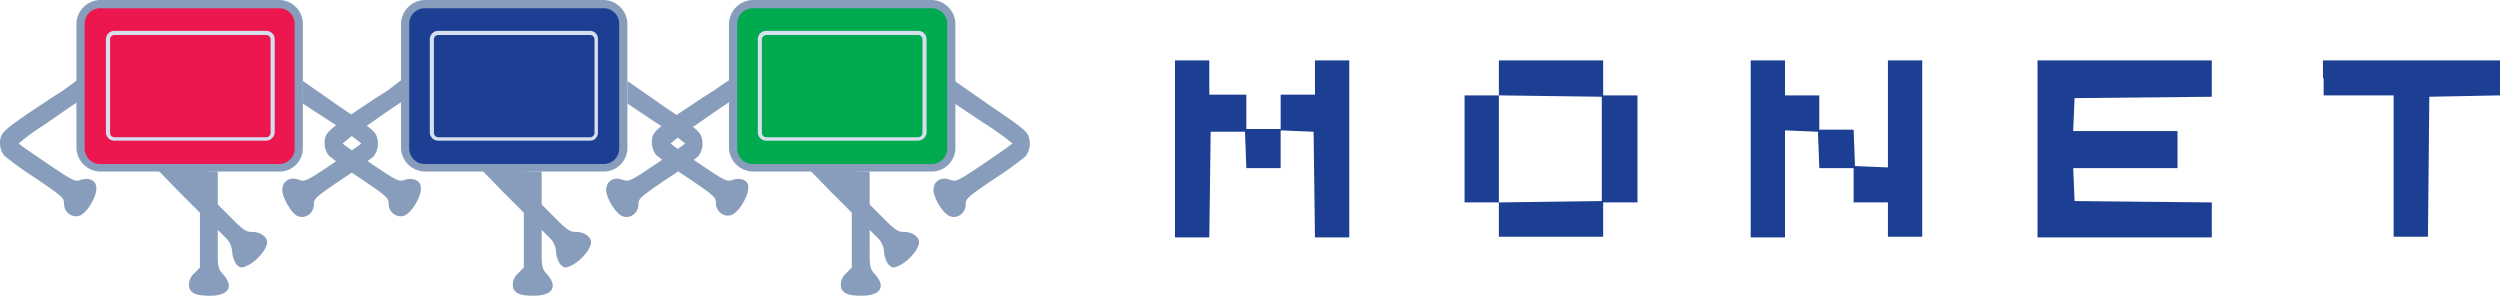 <svg xmlns="http://www.w3.org/2000/svg" width="732" height="86.593" viewBox="0 0 732 86.593">
  <g id="Monet_logo" transform="translate(0.138)">
    <g id="Group_518" data-name="Group 518" transform="translate(343.9 17.68)">
      <path id="Path_1073" data-name="Path 1073" d="M171.1,34.718V60.635h10.046l.2-15.47.2-15.47h10.046l.2,5.224.2,5.425h10.046V29.293l4.822.2,4.822.2.2,15.47.2,15.47h10.046V8.8H212.086V18.846H202.041V28.891H191.995V18.846H181.146V8.8H171.1V34.718Z" transform="translate(-171.1 -8.8)" fill="#1c3f94"/>
      <path id="Path_1074" data-name="Path 1074" d="M223.346,14.024v5.023H213.3V50.389h10.046V60.434h30.539V50.389H263.93V19.047H253.884V8.8H223.346Zm30.137,20.694V49.987l-15.068.2-15.068.2V19.047l15.068.2,15.068.2Z" transform="translate(-128.515 -8.8)" fill="#1c3f94"/>
      <path id="Path_1075" data-name="Path 1075" d="M255,34.718V60.635h10.046V29.293l4.822.2,4.822.2.2,5.224.2,5.425h10.046V50.389h10.046V60.434h10.046V8.8H295.182V40.142l-4.822-.2-4.822-.2-.2-5.425-.2-5.224H275.091V19.047H265.046V8.8H255Z" transform="translate(-86.435 -8.8)" fill="#1c3f94"/>
      <path id="Path_1076" data-name="Path 1076" d="M296.8,34.718V60.635h51.032V50.389l-20.091-.2-20.091-.2-.2-4.822-.2-4.822h30.539V29.494H307.247l.2-4.822.2-4.822,20.091-.2,20.091-.2V8.8H296.8Z" transform="translate(-44.253 -8.8)" fill="#1c3f94"/>
      <path id="Path_1077" data-name="Path 1077" d="M338.6,14.024v5.023h20.493V60.434H369.14l.2-20.493.2-20.493,10.448-.2,10.247-.2V8.8H338.4v5.224Z" transform="translate(-2.274 -8.8)" fill="#1c3f94"/>
    </g>
    <path id="Path_1078" data-name="Path 1078" d="M11.9,4.216,14.715.8h57.26l3.215,3.014V45.6l-4.42,2.813H16.523l-3.616-1.808L11.5,41.384Z" transform="translate(11.744 0.807)" fill="#ed174f"/>
    <path id="Path_1079" data-name="Path 1079" d="M59.2,4.216,61.814.8h57.461l3.215,3.014V45.6l-4.42,2.813H63.823l-3.616-1.808L58.8,41.384Z" transform="translate(59.476 0.807)" fill="#1c3f94"/>
    <path id="Path_1080" data-name="Path 1080" d="M107.1,4.216,109.915.8h57.461l3.215,3.014V45.6l-4.621,2.813H111.924l-3.616-1.808L106.7,41.384Z" transform="translate(107.813 0.807)" fill="#00aa4f"/>
    <path id="Path_1081" data-name="Path 1081" d="M124.431,31.532l6.027,6.027V53.632l-1.607,1.607a4.518,4.518,0,0,0-1.607,3.415c0,2.21,1.607,3.215,6.027,3.215,5.626,0,7.233-2.612,4.018-6.228-1.607-1.808-1.607-2.21-1.607-7.434V42.582l2.009,2.009a6.267,6.267,0,0,1,2.21,4.42,7.627,7.627,0,0,0,1.206,3.616c1,1,1.406,1.205,2.813.6,3.014-1.205,6.228-5.023,6.228-7.032,0-1.607-2.009-3.014-4.42-3.014-1.808,0-2.612-.6-6.027-4.018l-4.018-4.018V25.5c-6.027,0-12.055-1-18.082-1Z" transform="translate(118.812 24.724)" fill="#879dbb"/>
    <path id="Path_1082" data-name="Path 1082" d="M118.646,40.832c-1.808.6-2.009.6-10.046-4.822-4.42-3.014-8.237-5.626-8.237-5.826a62.76,62.76,0,0,1,7.434-5.425h0l4.621-3.215,2.612-1.808.6-.4h0l1.808-1.205V11.7l-3.616,2.411h0l-.2.2-3.817,2.411-6.63,4.42h0c-6.429,4.42-7.434,5.425-8.036,6.831a6.118,6.118,0,0,0,1,5.626,101.926,101.926,0,0,0,9.242,6.63c7.635,5.224,8.237,5.626,8.237,7.434,0,3.014,3.415,4.822,5.626,2.813,1.808-1.406,3.817-5.224,3.817-7.032C123.468,41.234,121.258,40.029,118.646,40.832Z" transform="translate(95.867 11.807)" fill="#879dbb"/>
    <path id="Path_1083" data-name="Path 1083" d="M152.777,19.234c9.242,6.228,10.648,7.434,11.05,9.041a6.119,6.119,0,0,1-1,5.626,101.92,101.92,0,0,1-9.242,6.63c-7.635,5.224-8.237,5.626-8.237,7.434,0,3.014-3.416,4.822-5.626,2.813-1.808-1.406-3.817-5.224-3.817-7.032,0-2.612,2.21-4.018,4.822-3.014,1.808.6,2.009.6,10.046-4.822C155.188,32.9,159,30.284,159,30.083a76.625,76.625,0,0,0-8.438-6.027l-8.438-5.626V11.8Z" transform="translate(137.279 11.908)" fill="#879dbb"/>
    <path id="Path_1084" data-name="Path 1084" d="M76.429,31.33l6.027,6.027V53.43l-1.607,1.607a4.518,4.518,0,0,0-1.607,3.416c0,2.21,1.607,3.215,6.027,3.215,5.626,0,7.233-2.612,4.018-6.228-1.607-1.808-1.607-2.21-1.607-7.434V42.38l2.009,2.009a6.267,6.267,0,0,1,2.21,4.42A7.628,7.628,0,0,0,93.1,52.426c1,1,1.406,1.205,2.813.6,3.014-1.205,6.228-5.023,6.228-7.032,0-1.607-2.009-3.014-4.42-3.014-1.808,0-2.612-.6-6.027-4.018L87.68,34.947V25.3c-6.027,0-11.854-.6-17.68-.6Z" transform="translate(70.778 24.925)" fill="#879dbb"/>
    <path id="Path_1085" data-name="Path 1085" d="M70.745,40.832c-1.808.6-2.009.6-10.046-4.822-4.42-3.014-8.237-5.626-8.237-5.826A62.761,62.761,0,0,1,59.9,24.759h0l4.621-3.215,2.612-1.808.6-.4h0l1.808-1.205V11.7l-3.415,2.612h0l-.2.2-3.817,2.411-6.63,4.42h0c-6.429,4.42-7.434,5.425-8.036,6.831a6.119,6.119,0,0,0,1,5.626,101.929,101.929,0,0,0,9.242,6.63c7.635,5.224,8.237,5.626,8.237,7.434,0,3.014,3.416,4.822,5.626,2.813,1.808-1.406,3.817-5.224,3.817-7.032C75.567,41.234,73.357,40.029,70.745,40.832Z" transform="translate(47.732 11.807)" fill="#879dbb"/>
    <path id="Path_1086" data-name="Path 1086" d="M105.077,19.234c9.242,6.228,10.648,7.434,11.05,9.041a6.119,6.119,0,0,1-1,5.626,101.939,101.939,0,0,1-9.242,6.63c-7.635,5.224-8.237,5.626-8.237,7.434,0,3.014-3.415,4.822-5.626,2.813-1.808-1.406-3.817-5.224-3.817-7.032,0-2.612,2.21-4.018,4.822-3.014,1.808.6,2.009.6,10.046-4.822,4.42-3.014,8.237-5.626,8.237-5.826a76.631,76.631,0,0,0-8.438-6.027L94.428,18.43V11.8Z" transform="translate(89.144 11.908)" fill="#879dbb"/>
    <path id="Path_1087" data-name="Path 1087" d="M29.633,31.734l6.027,6.027V53.834l-1.607,1.607a4.518,4.518,0,0,0-1.607,3.416c0,2.21,1.607,3.215,6.027,3.215,5.626,0,7.233-2.612,4.018-6.228-1.607-1.808-1.607-2.21-1.607-7.434V42.784l2.009,2.009a6.267,6.267,0,0,1,2.21,4.42,7.628,7.628,0,0,0,1.205,3.616c1,1,1.406,1.205,2.813.6,3.014-1.205,6.228-5.023,6.228-7.032,0-1.607-2.009-3.014-4.42-3.014-1.808,0-2.612-.6-6.027-4.018L40.884,35.35V25.706c-6.027,0-12.457-1.406-18.484-1.406Z" transform="translate(22.743 24.522)" fill="#879dbb"/>
    <path id="Path_1088" data-name="Path 1088" d="M23.646,40.832c-1.808.6-2.009.6-10.046-4.822C9.18,33,5.363,30.385,5.363,30.184A62.763,62.763,0,0,1,12.8,24.759h0l4.621-3.215,2.612-1.808.6-.4h0l1.808-1.205V11.7l-3.616,2.612h0l-.2.2-3.817,2.411-6.63,4.42h0C1.746,25.764.742,26.768.139,28.175a6.119,6.119,0,0,0,1,5.626,101.93,101.93,0,0,0,9.242,6.63c7.635,5.224,8.237,5.626,8.237,7.434,0,3.014,3.416,4.822,5.626,2.813,1.808-1.406,3.817-5.224,3.817-7.032C28.267,41.234,26.258,40.029,23.646,40.832Z" transform="translate(0 11.807)" fill="#879dbb"/>
    <path id="Path_1089" data-name="Path 1089" d="M57.676,19.234c9.242,6.228,10.648,7.434,11.05,9.041a6.119,6.119,0,0,1-1,5.626,101.924,101.924,0,0,1-9.242,6.63c-7.635,5.224-8.237,5.626-8.237,7.434,0,3.014-3.416,4.822-5.626,2.813C43.009,49.371,41,45.553,41,43.745c0-2.612,2.21-4.018,4.822-3.014,1.808.6,2.009.6,10.046-4.822,4.42-3.014,8.237-5.626,8.237-5.826a76.632,76.632,0,0,0-8.438-6.027L47.027,18.43V11.8Z" transform="translate(41.513 11.908)" fill="#879dbb"/>
    <g id="Group_519" data-name="Group 519" transform="translate(22.239)">
      <path id="Path_1090" data-name="Path 1090" d="M70.269,50.228H18.032A7.119,7.119,0,0,1,11,43.2V7.032A7.119,7.119,0,0,1,18.032,0H70.269A6.988,6.988,0,0,1,77.3,7.032V43.4A6.822,6.822,0,0,1,70.269,50.228ZM18.032,2.411a4.547,4.547,0,0,0-4.621,4.621V43.4a4.547,4.547,0,0,0,4.621,4.621H70.269A4.547,4.547,0,0,0,74.89,43.4V7.032a4.547,4.547,0,0,0-4.621-4.621Z" transform="translate(-11)" fill="#879dbb"/>
    </g>
    <g id="Group_520" data-name="Group 520" transform="translate(30.879 9.041)">
      <path id="Path_1091" data-name="Path 1091" d="M62.113,36.646h-44.4A2.443,2.443,0,0,1,15.3,34.235V6.911A2.443,2.443,0,0,1,17.711,4.5h44.6a2.443,2.443,0,0,1,2.411,2.411V34.436A2.614,2.614,0,0,1,62.113,36.646ZM17.711,5.705a1.3,1.3,0,0,0-1.205,1.205V34.436a1.3,1.3,0,0,0,1.205,1.205h44.6a1.3,1.3,0,0,0,1.205-1.205V6.911a1.3,1.3,0,0,0-1.205-1.205Z" transform="translate(-15.3 -4.5)" fill="#d5dfed"/>
    </g>
    <g id="Group_521" data-name="Group 521" transform="translate(117.271)">
      <path id="Path_1092" data-name="Path 1092" d="M117.569,50.228H65.332A7.119,7.119,0,0,1,58.3,43.2V7.032A7.119,7.119,0,0,1,65.332,0h52.237A7.119,7.119,0,0,1,124.6,7.032V43.4A6.947,6.947,0,0,1,117.569,50.228ZM65.332,2.411a4.547,4.547,0,0,0-4.621,4.621V43.4a4.547,4.547,0,0,0,4.621,4.621h52.237A4.547,4.547,0,0,0,122.19,43.4V7.032a4.547,4.547,0,0,0-4.621-4.621Z" transform="translate(-58.3)" fill="#879dbb"/>
    </g>
    <g id="Group_522" data-name="Group 522" transform="translate(125.709 9.041)">
      <path id="Path_1093" data-name="Path 1093" d="M109.313,36.646h-44.4A2.443,2.443,0,0,1,62.5,34.235V6.911A2.443,2.443,0,0,1,64.911,4.5h44.6a2.28,2.28,0,0,1,2.21,2.411V34.436A2.28,2.28,0,0,1,109.313,36.646ZM64.911,5.705a1.3,1.3,0,0,0-1.205,1.205V34.436a1.3,1.3,0,0,0,1.205,1.205h44.6a1.3,1.3,0,0,0,1.206-1.205V6.911a1.3,1.3,0,0,0-1.206-1.205Z" transform="translate(-62.5 -4.5)" fill="#d5dfed"/>
    </g>
    <g id="Group_523" data-name="Group 523" transform="translate(213.307)">
      <path id="Path_1094" data-name="Path 1094" d="M165.369,50.228H113.132A7.119,7.119,0,0,1,106.1,43.2V7.032A7.119,7.119,0,0,1,113.132,0h52.237A7.119,7.119,0,0,1,172.4,7.032V43.4A6.947,6.947,0,0,1,165.369,50.228ZM113.132,2.411a4.547,4.547,0,0,0-4.621,4.621V43.4a4.547,4.547,0,0,0,4.621,4.621h52.237A4.547,4.547,0,0,0,169.99,43.4V7.032a4.547,4.547,0,0,0-4.621-4.621Z" transform="translate(-106.1)" fill="#879dbb"/>
    </g>
    <g id="Group_524" data-name="Group 524" transform="translate(221.745 9.041)">
      <path id="Path_1095" data-name="Path 1095" d="M157.314,36.646h-44.6a2.443,2.443,0,0,1-2.411-2.411V6.911A2.443,2.443,0,0,1,112.711,4.5h44.6a2.443,2.443,0,0,1,2.411,2.411V34.436A2.568,2.568,0,0,1,157.314,36.646Zm-44.6-30.941a1.3,1.3,0,0,0-1.206,1.205V34.436a1.3,1.3,0,0,0,1.206,1.205h44.6a1.3,1.3,0,0,0,1.206-1.205V6.911a1.3,1.3,0,0,0-1.206-1.205Z" transform="translate(-110.3 -4.5)" fill="#d5dfed"/>
    </g>
  </g>
</svg>
